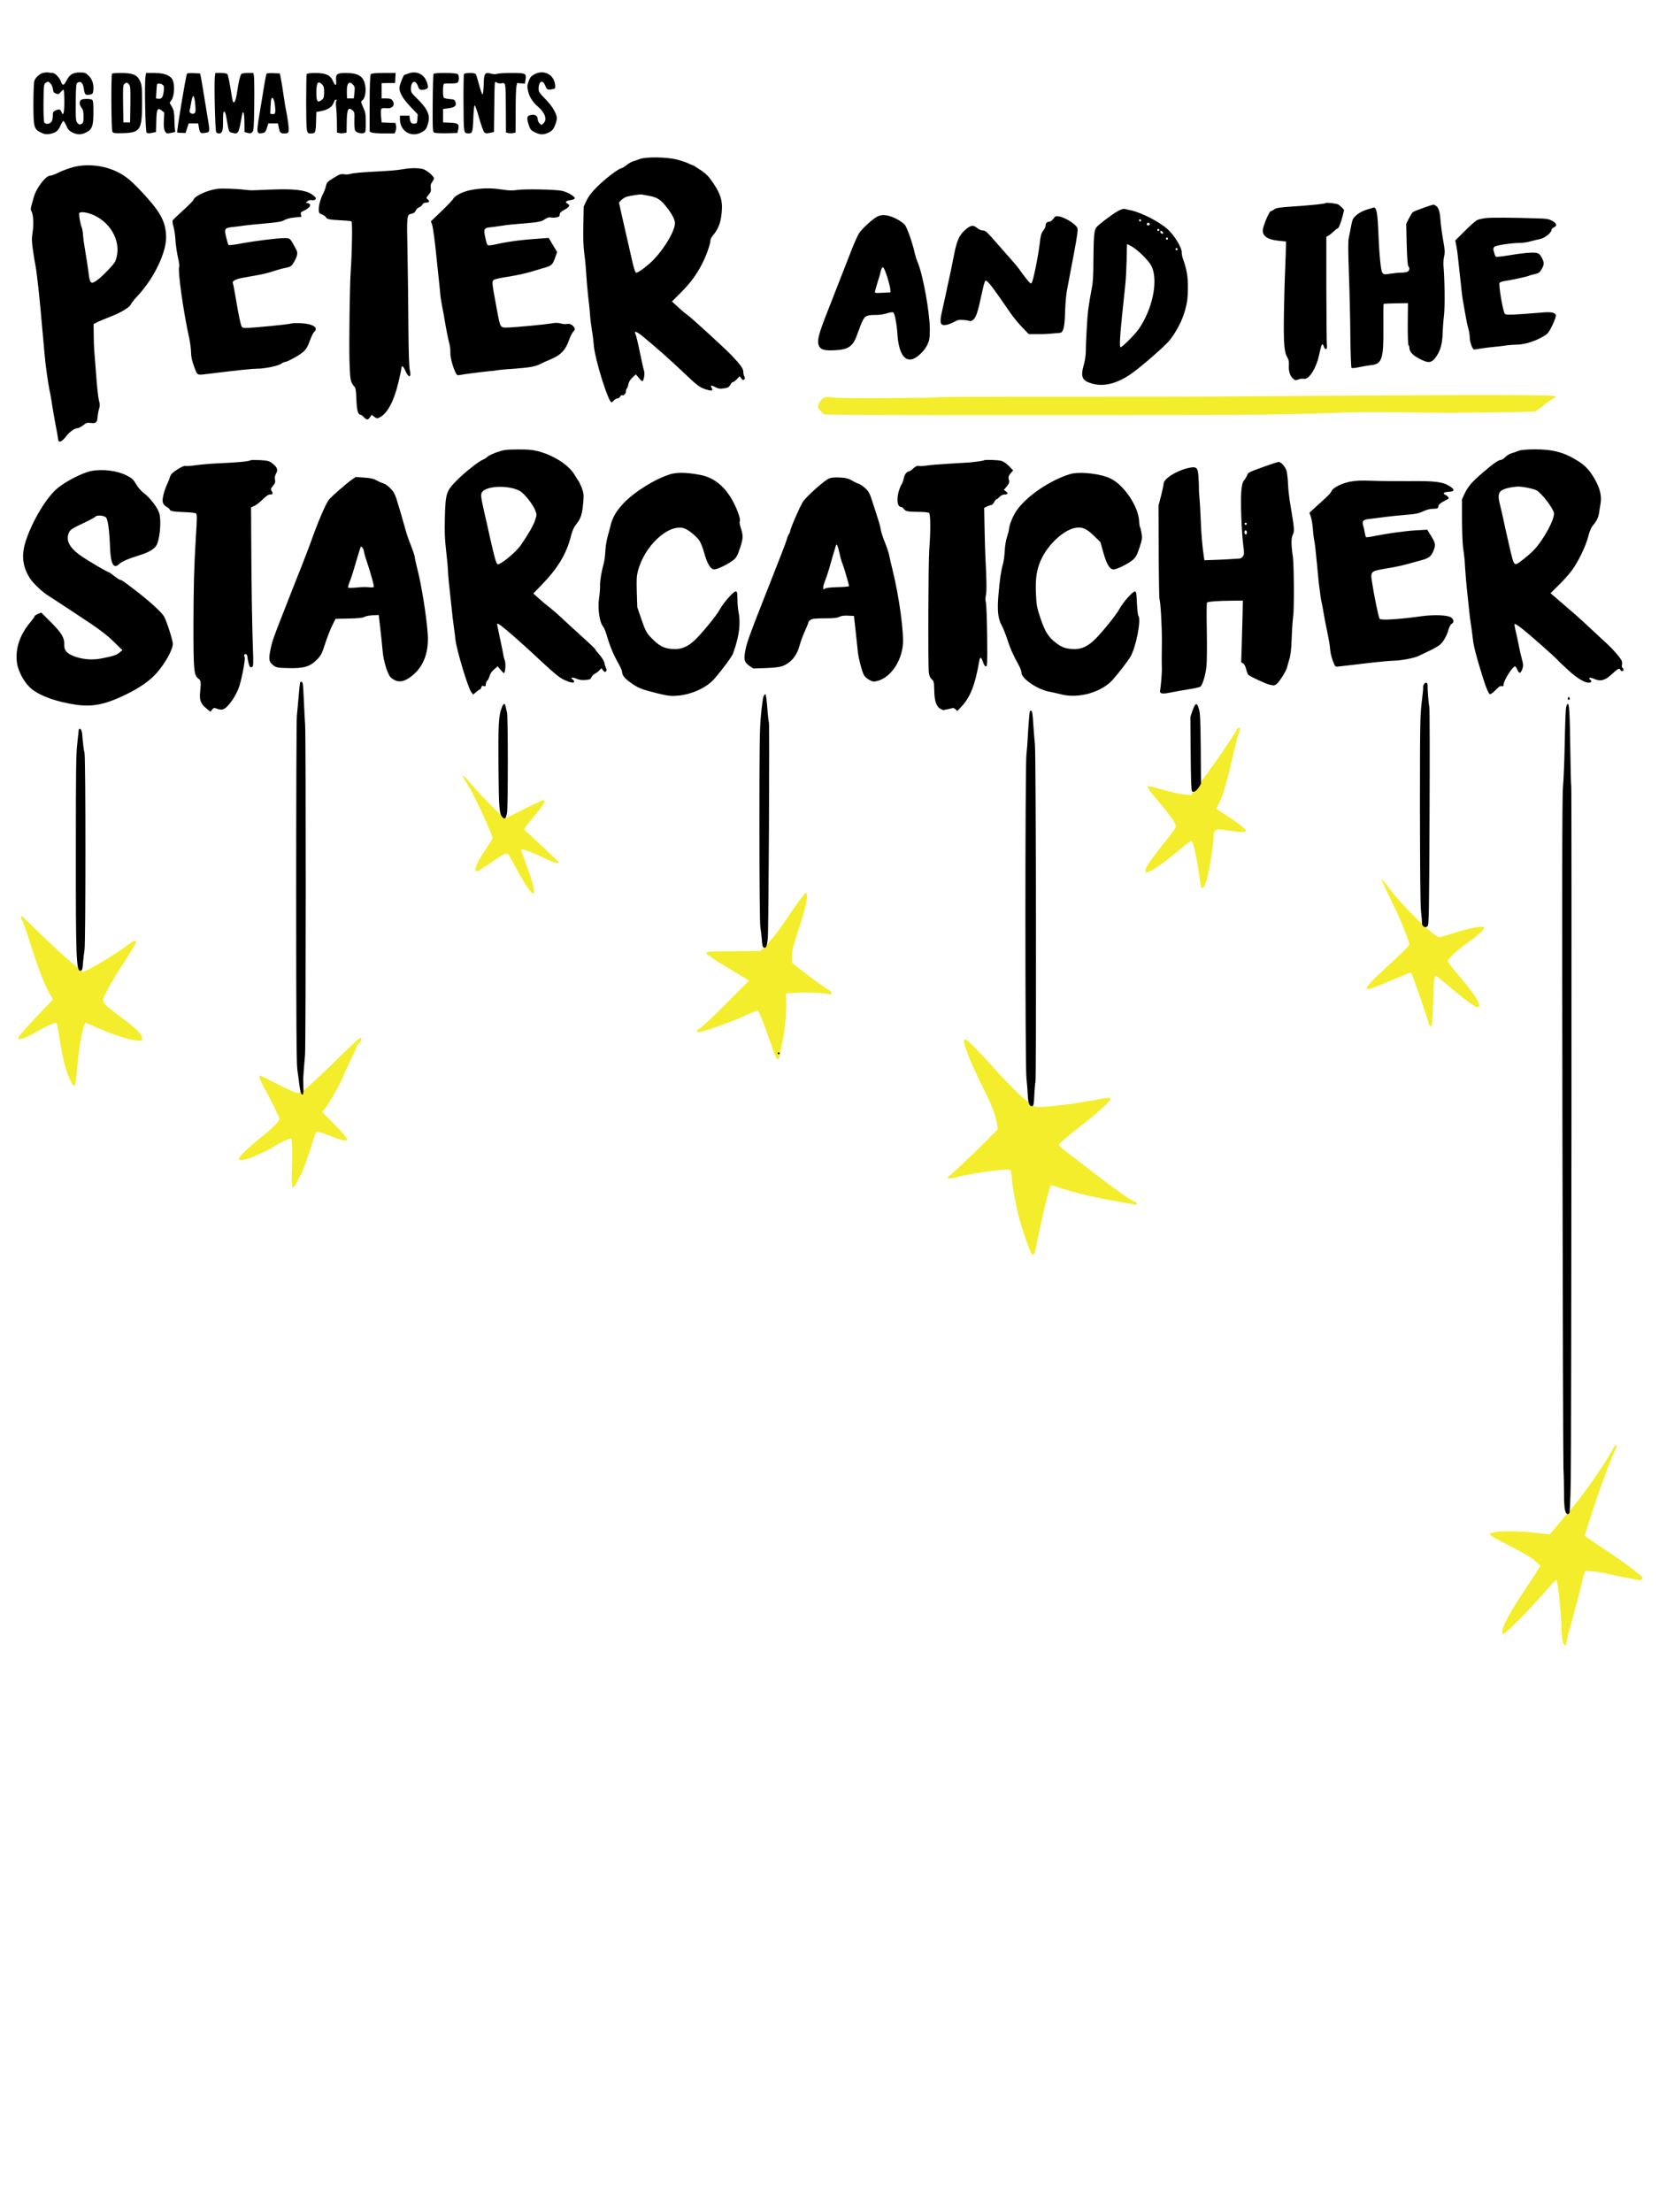 <?xml version="1.0" standalone="no"?>
<!DOCTYPE svg PUBLIC "-//W3C//DTD SVG 1.1//EN"
 "http://www.w3.org/Graphics/SVG/1.1/DTD/svg11.dtd">
<!-- Created with svg_stack (http://github.com/astraw/svg_stack) -->
<svg xmlns:sodipodi="http://sodipodi.sourceforge.net/DTD/sodipodi-0.dtd" xmlns="http://www.w3.org/2000/svg" version="1.1" width="864.0" height="1152.0">
  <defs/>
  <g id="id0:id0" transform="matrix(1.25,0,0,1.25,0.0,0.0)"><g transform="translate(0,921.6) scale(0.04,-0.04)" fill="#f4ed2b" stroke="none">
<path d="M13955 18919 c-759 -4 -1391 -9 -1405 -9 -14 -1 -635 -2 -1380 -2 -745 1 -1375 -2 -1400 -5 -93 -10 -1044 -14 -1092 -4 -69 15 -105 5 -134 -38 -33 -48 -30 -73 10 -109 l34 -29 388 -4 c693 -6 3573 -4 4159 3 314 4 658 12 765 18 120 7 371 9 650 6 552 -7 475 -7 990 -1 234 2 435 7 447 10 12 3 50 29 85 58 35 30 80 62 101 72 26 12 35 21 28 28 -14 14 -595 16 -2246 6z"/>
<path d="M12870 15420 c-34 -66 -278 -419 -359 -519 -42 -51 -82 -104 -90 -118 l-13 -25 -67 7 c-61 6 -141 25 -314 73 -37 11 -69 16 -72 13 -6 -11 26 -59 83 -123 74 -84 177 -218 197 -257 13 -25 14 -39 7 -56 -5 -12 -66 -91 -134 -176 -161 -202 -198 -265 -168 -284 21 -13 166 83 313 208 83 70 154 124 159 119 16 -16 47 -149 68 -288 11 -76 23 -154 26 -172 10 -55 35 -36 61 48 25 78 73 373 73 448 0 66 13 82 64 82 24 0 81 -7 127 -15 90 -15 141 -14 147 3 4 14 -91 88 -210 164 -54 34 -98 63 -98 65 0 2 13 29 29 61 40 79 82 221 136 462 26 113 53 221 60 240 26 65 28 80 11 80 -9 0 -25 -18 -36 -40z"/>
<path d="M4820 14956 c0 -2 29 -51 64 -109 75 -126 246 -500 246 -539 0 -4 -22 -40 -49 -80 -104 -155 -144 -239 -123 -260 11 -11 23 -3 225 135 70 48 97 56 115 35 5 -7 40 -69 77 -138 121 -225 195 -318 187 -235 -6 58 -32 146 -86 285 -29 77 -51 142 -47 144 11 7 126 -37 245 -93 104 -49 146 -61 146 -42 0 7 -311 300 -348 327 -20 15 -8 34 87 147 100 120 128 165 107 173 -8 3 -94 -35 -202 -90 -102 -53 -194 -96 -203 -96 -20 0 -263 244 -361 363 -55 66 -80 89 -80 73z"/>
<path d="M14390 13875 c0 -3 40 -88 89 -188 49 -100 98 -204 109 -232 11 -27 36 -90 56 -140 20 -49 36 -99 36 -110 -1 -13 -66 -80 -186 -190 -102 -93 -204 -192 -226 -218 -61 -72 -42 -77 88 -24 60 25 150 61 199 82 50 20 100 41 113 47 14 7 26 8 32 2 11 -11 157 -430 174 -499 7 -31 17 -51 27 -53 14 -2 17 16 22 125 4 70 7 175 8 233 2 118 9 165 26 165 6 0 68 -49 137 -108 141 -121 271 -217 292 -217 60 0 -8 117 -195 334 -61 71 -111 136 -111 145 0 25 103 120 205 191 99 69 175 137 175 157 0 29 -163 -2 -354 -67 -50 -16 -102 -30 -117 -30 -51 0 -389 331 -524 515 -51 69 -75 94 -75 80z"/>
<path d="M8324 13657 c-33 -45 -103 -145 -154 -221 -51 -77 -128 -176 -170 -220 l-78 -81 -234 -2 c-128 -1 -254 -2 -280 -3 -53 0 -65 -20 -25 -41 12 -7 34 -22 48 -34 15 -12 71 -48 125 -80 55 -32 132 -78 173 -103 l73 -45 -248 -249 c-137 -137 -259 -251 -271 -254 -29 -8 -30 -34 -2 -34 39 0 352 112 478 171 69 32 129 55 133 53 15 -10 57 -112 120 -294 33 -96 64 -183 70 -192 15 -31 36 -21 41 20 2 20 13 80 25 132 26 122 44 299 41 419 l-2 94 54 4 c133 11 329 4 392 -12 41 -11 37 26 -5 47 -33 16 -243 170 -332 243 l-46 37 0 69 c0 59 11 103 70 285 81 248 105 374 72 374 -4 0 -34 -37 -68 -83z"/>
<path d="M220 13482 c0 -10 4 -22 9 -27 12 -13 27 -53 117 -335 70 -215 127 -356 185 -452 l22 -37 -123 -128 c-142 -147 -240 -259 -240 -273 0 -29 76 -3 195 66 114 65 194 100 204 88 5 -5 19 -76 31 -159 12 -82 35 -201 51 -263 29 -115 83 -236 103 -229 12 4 19 52 35 242 15 172 59 396 81 410 3 2 19 -2 35 -10 230 -105 385 -158 493 -171 74 -8 82 6 43 69 -20 30 -75 79 -182 159 -191 143 -214 167 -204 205 7 29 83 169 139 258 18 28 60 93 93 145 68 106 113 183 113 193 0 14 -36 6 -60 -14 -88 -71 -388 -258 -460 -286 l-38 -15 -116 96 c-64 53 -206 184 -316 291 -109 107 -201 195 -205 195 -3 0 -5 -8 -5 -18z"/>
<path d="M3548 12043 c-233 -230 -403 -385 -412 -376 -3 3 -12 1 -20 -6 -16 -14 -37 -6 -255 103 -79 39 -148 73 -152 74 -24 9 -2 -47 72 -181 44 -82 85 -163 91 -180 6 -18 17 -41 25 -52 7 -11 13 -27 13 -37 0 -27 -60 -88 -193 -195 -128 -103 -239 -211 -231 -225 13 -20 88 -6 171 32 99 44 180 85 197 98 37 30 170 92 178 84 12 -12 15 -173 8 -367 -6 -166 4 -179 58 -75 19 36 37 69 41 75 10 13 94 249 122 345 12 41 26 80 31 86 9 13 59 0 173 -46 83 -34 140 -46 149 -32 8 14 -27 56 -153 184 l-105 107 20 23 c43 49 182 293 200 352 4 12 38 85 75 163 38 78 69 146 69 151 0 5 7 15 16 22 23 20 34 45 24 60 -6 10 -62 -40 -212 -187z"/>
<path d="M10043 12204 c-13 -34 70 -240 203 -506 88 -175 129 -283 140 -369 l7 -51 -139 -140 c-116 -117 -321 -309 -372 -350 -31 -24 7 -28 79 -9 135 36 482 87 545 79 23 -3 26 -8 31 -53 2 -27 5 -57 5 -65 1 -48 48 -295 73 -385 41 -147 109 -341 131 -377 9 -15 32 4 37 30 36 200 129 604 152 658 l13 32 74 -24 c182 -61 386 -108 658 -154 63 -10 125 -22 138 -26 16 -5 22 -2 22 10 0 9 -4 16 -10 16 -27 0 -225 139 -454 318 -72 56 -179 139 -238 184 -60 44 -108 86 -108 93 0 15 75 80 249 215 74 57 171 139 215 181 105 100 99 110 -46 81 -57 -11 -125 -23 -153 -27 -27 -3 -70 -10 -95 -16 -62 -12 -336 -41 -385 -39 -30 1 -48 9 -70 31 -17 16 -35 29 -39 29 -22 0 -213 188 -361 355 -119 134 -253 270 -284 289 -6 4 -14 0 -18 -10z"/>
<path d="M16803 7956 c-83 -162 -321 -502 -467 -667 -23 -25 -66 -76 -96 -113 -30 -37 -64 -78 -76 -92 l-21 -25 -144 16 c-235 28 -479 20 -479 -14 0 -13 52 -43 252 -146 111 -57 185 -102 219 -133 l52 -48 -17 -31 c-9 -18 -77 -123 -152 -235 -179 -267 -260 -436 -214 -445 19 -4 265 245 424 429 65 76 122 136 126 133 18 -11 50 -328 55 -525 2 -138 43 -212 56 -104 4 27 12 65 18 84 23 68 132 484 154 583 5 27 17 51 25 55 18 6 176 -14 247 -33 28 -7 86 -20 130 -28 44 -9 106 -21 139 -27 48 -10 60 -10 67 1 13 21 14 21 -63 82 -105 82 -164 124 -393 276 -49 33 -101 68 -114 78 l-24 20 48 154 c77 248 212 622 264 728 23 50 26 61 11 61 -5 0 -18 -15 -27 -34z"/>
</g>
</g>
  <g id="id1:id1" transform="matrix(1.25,0,0,1.25,0.0,0.0)"><g transform="translate(0,921.6) scale(0.04,-0.04)" fill="#000000" stroke="none">
<path d="M446 22280 c-36 -11 -75 -47 -88 -80 -5 -14 -10 -120 -10 -237 0 -248 5 -268 79 -304 33 -16 54 -20 85 -15 66 11 93 30 117 86 12 27 26 50 31 50 5 0 19 -22 31 -50 17 -39 30 -53 63 -70 53 -25 89 -25 142 0 64 31 77 68 77 213 0 92 -3 121 -14 128 -21 13 -103 11 -117 -3 -18 -18 -15 -52 8 -81 15 -19 20 -40 20 -91 0 -56 -3 -67 -21 -77 -18 -9 -25 -8 -41 9 -18 18 -20 33 -19 213 1 164 4 196 17 206 32 24 58 1 67 -58 9 -66 16 -73 60 -65 31 6 35 10 39 44 7 61 -10 116 -48 153 -32 31 -40 34 -94 34 -71 0 -105 -21 -138 -86 -27 -52 -41 -55 -56 -11 -14 40 -62 92 -86 92 -9 0 -30 2 -46 5 -16 2 -42 0 -58 -5z m82 -112 c11 -13 22 -39 24 -58 2 -28 9 -37 32 -45 25 -8 31 -6 50 18 12 15 25 24 29 21 4 -4 7 -60 7 -125 0 -117 -11 -155 -30 -105 -10 29 -26 32 -65 14 -21 -10 -25 -18 -25 -56 0 -28 -6 -52 -17 -64 -19 -21 -56 -24 -71 -5 -6 7 -10 85 -9 205 2 179 3 195 21 208 26 18 29 18 54 -8z"/>
<path d="M4255 22275 c-22 -8 -41 -15 -43 -15 -10 0 -52 -110 -52 -135 1 -52 38 -116 116 -197 l75 -79 -3 -47 c-3 -42 -6 -47 -29 -50 -31 -4 -46 12 -51 53 l-3 30 -50 0 -50 0 1 -40 c2 -125 122 -193 230 -130 37 21 46 34 60 81 30 93 1 158 -123 279 -47 45 -53 56 -53 91 0 51 22 83 46 68 10 -6 22 -24 27 -40 13 -38 25 -45 62 -38 45 9 49 18 35 67 -25 91 -108 134 -195 102z"/>
<path d="M5570 22268 c-37 -19 -48 -31 -63 -73 -16 -43 -17 -57 -7 -102 13 -62 50 -119 108 -168 71 -62 93 -133 52 -170 l-20 -18 -20 18 c-11 10 -20 31 -20 47 0 34 -33 51 -77 39 -35 -9 -39 -30 -16 -101 16 -48 23 -58 63 -77 55 -28 92 -29 146 -3 33 17 46 31 63 70 12 27 21 62 21 77 0 48 -47 128 -120 202 -60 61 -70 76 -70 107 0 76 41 99 67 37 19 -48 25 -51 71 -43 33 5 37 9 35 35 -5 113 -112 175 -213 123z"/>
<path d="M1167 22273 c-11 -11 -8 -582 3 -603 9 -17 21 -19 108 -17 184 5 201 32 202 308 0 168 -2 191 -21 234 -29 65 -73 84 -195 85 -50 0 -94 -3 -97 -7z m177 -112 c14 -16 16 -42 14 -207 l-3 -189 -35 0 -35 0 -3 195 c-2 174 -1 196 15 207 22 17 27 16 47 -6z"/>
<path d="M1515 22238 c-11 -78 -1 -566 12 -579 9 -9 24 -9 55 -3 l43 9 3 112 c3 128 12 146 56 112 l27 -21 -4 -82 c-3 -57 0 -90 10 -110 14 -26 18 -28 55 -22 49 8 60 14 52 27 -3 6 -7 54 -7 107 -2 82 -6 103 -26 139 l-24 41 23 36 c26 43 31 154 9 202 -23 49 -88 74 -191 74 l-87 0 -6 -42z m179 -81 c15 -11 17 -22 11 -70 -8 -62 -22 -80 -57 -75 l-23 3 4 70 c2 39 5 73 8 78 7 11 37 8 57 -6z"/>
<path d="M1948 22273 c-13 -24 -109 -604 -102 -612 2 -2 23 -5 45 -5 l42 -1 16 50 16 50 50 0 49 0 8 -44 c10 -58 16 -63 66 -55 49 8 50 11 27 144 -8 47 -26 157 -40 245 -14 88 -29 176 -33 195 l-8 35 -66 3 c-36 2 -68 -1 -70 -5z m86 -324 c5 -60 4 -79 -8 -88 -21 -18 -59 4 -51 29 3 10 10 43 15 74 17 105 34 99 44 -15z"/>
<path d="M2238 22243 c-9 -69 3 -567 14 -580 6 -7 18 -13 28 -13 35 0 44 28 43 126 -1 51 2 96 7 99 13 8 18 -5 30 -71 26 -148 22 -138 63 -148 60 -15 64 -7 96 177 12 72 26 38 27 -65 l1 -103 32 -9 c25 -7 36 -6 49 8 15 15 17 49 20 284 2 147 0 282 -3 300 l-6 32 -58 0 c-35 0 -63 -5 -68 -12 -13 -17 -28 -83 -44 -191 -7 -48 -18 -92 -26 -98 -17 -14 -17 -14 -43 146 -12 72 -26 136 -32 143 -6 7 -34 12 -68 12 l-57 0 -5 -37z"/>
<path d="M2777 22273 c-6 -10 -20 -85 -48 -263 -12 -74 -26 -155 -30 -180 -5 -25 -12 -73 -15 -106 -7 -70 0 -79 49 -70 28 5 34 13 47 54 l15 47 50 0 50 0 9 -45 c10 -50 19 -60 56 -60 51 0 54 9 41 112 -7 51 -16 109 -21 128 -5 19 -16 89 -26 155 -9 66 -22 145 -28 175 l-11 55 -67 3 c-36 2 -68 -1 -71 -5z m86 -327 c10 -80 5 -99 -25 -94 l-23 3 3 75 c2 41 6 79 9 83 13 22 29 -7 36 -67z"/>
<path d="M3195 22269 c-4 -5 -6 -144 -6 -307 2 -315 1 -312 51 -312 45 0 49 10 52 120 l3 104 40 7 c68 12 113 37 132 72 9 17 17 35 18 40 0 4 3 7 8 7 4 0 10 0 14 0 4 0 2 -5 -3 -10 -6 -6 -7 -32 -3 -68 4 -31 8 -103 8 -159 l1 -103 25 -6 c14 -3 36 -3 50 0 l25 6 1 93 c2 149 14 176 60 139 21 -18 23 -26 20 -105 -1 -47 2 -95 8 -106 12 -22 60 -36 91 -26 18 6 20 15 20 107 0 88 -3 108 -27 160 -25 57 -26 61 -9 73 37 28 46 137 16 203 -27 59 -77 81 -187 82 -94 0 -107 -10 -102 -80 5 -57 -8 -59 -32 -6 -28 65 -74 85 -186 86 -47 0 -85 -5 -88 -11z m162 -111 c16 -18 20 -35 19 -82 -1 -52 -5 -62 -29 -80 -40 -29 -52 -11 -52 77 0 108 18 133 62 85z m320 0 c19 -20 20 -31 15 -83 l-7 -60 -35 0 -35 0 -2 57 c-4 99 21 132 64 86z"/>
<path d="M3862 22267 c-7 -8 -11 -113 -12 -304 l0 -292 19 -11 c11 -5 70 -10 131 -10 l110 0 11 27 c5 14 7 39 4 54 l-6 28 -72 3 -72 3 -6 65 c-3 36 -2 70 3 76 5 7 26 10 51 7 66 -8 98 35 63 83 -11 14 -26 19 -63 19 l-48 0 0 80 0 79 70 1 70 0 3 53 3 52 -124 0 c-89 0 -128 -4 -135 -13z"/>
<path d="M4515 22270 c-3 -5 -7 -142 -8 -305 -2 -253 0 -297 13 -305 8 -6 67 -9 130 -8 l114 3 9 38 c13 55 -1 66 -86 69 l-72 3 0 70 0 70 54 7 c67 8 89 27 75 65 -8 25 -15 28 -59 31 -27 2 -55 8 -62 14 -12 10 -12 132 1 145 3 4 33 5 67 4 35 -1 66 2 75 9 17 15 19 71 2 88 -15 15 -244 17 -253 2z"/>
<path d="M4833 22268 c-4 -7 -6 -146 -5 -308 2 -316 1 -307 52 -309 40 -2 45 14 50 156 3 79 9 137 14 136 6 -1 27 -61 47 -134 21 -73 45 -139 53 -147 12 -12 24 -13 58 -6 l43 9 3 250 c1 138 4 256 7 264 4 10 8 11 20 1 8 -7 29 -10 45 -8 49 7 47 20 49 -284 l1 -228 25 -6 c14 -3 36 -3 50 0 l25 6 1 218 c0 119 3 235 7 257 l8 40 40 -3 41 -3 7 42 c10 65 3 69 -145 69 -70 0 -138 -4 -152 -9 -15 -6 -39 -5 -64 2 -64 17 -72 5 -75 -116 -2 -58 -7 -101 -12 -100 -6 1 -22 46 -36 101 -15 54 -30 104 -34 110 -10 16 -113 16 -123 0z"/>
<path d="M6665 21384 c-22 -8 -55 -20 -73 -25 -18 -6 -47 -23 -65 -38 -17 -15 -43 -31 -57 -34 -38 -10 -165 -108 -252 -194 -54 -54 -87 -96 -108 -141 l-30 -63 -4 -192 c-3 -136 0 -223 10 -297 8 -58 17 -152 20 -210 3 -58 12 -163 20 -235 9 -71 18 -159 20 -195 2 -36 11 -107 19 -158 9 -51 17 -122 20 -157 9 -139 151 -595 185 -595 4 0 15 9 25 20 10 11 26 20 36 20 10 0 23 9 29 20 6 11 15 18 21 14 15 -9 39 16 39 42 0 12 4 25 9 28 5 3 12 23 16 43 4 24 19 49 42 71 l36 33 29 -35 c16 -20 33 -36 38 -36 15 0 29 81 18 109 -5 14 -25 102 -44 195 -19 93 -39 177 -45 187 -19 36 11 28 68 -18 131 -107 286 -244 420 -371 162 -154 178 -166 250 -189 57 -18 74 -13 56 16 -18 29 -5 32 38 9 31 -16 49 -19 89 -13 42 6 53 12 66 36 8 16 20 29 27 29 7 0 26 14 42 30 l29 31 18 -23 c13 -18 19 -20 29 -11 10 10 10 18 1 35 -7 13 -11 35 -10 49 2 27 -38 81 -127 173 -76 78 -418 391 -455 416 -21 14 -65 51 -99 83 l-62 57 88 88 c103 102 168 191 228 308 43 84 85 204 85 243 0 11 13 35 29 53 42 49 69 108 81 179 24 153 8 229 -79 359 -46 69 -70 95 -131 137 -41 28 -80 52 -85 52 -6 1 -28 10 -49 21 -21 10 -76 28 -122 40 -104 25 -316 28 -379 4z m97 -384 c77 -14 112 -35 165 -97 65 -78 103 -146 103 -186 0 -78 -98 -249 -215 -374 -54 -59 -164 -143 -186 -143 -13 0 -24 32 -53 161 -14 63 -37 164 -51 224 -14 61 -37 163 -52 228 l-26 118 23 24 c13 13 37 29 54 35 39 12 146 29 163 24 6 -1 40 -8 75 -14z"/>
<path d="M765 21300 c-44 -12 -112 -36 -150 -55 -39 -19 -80 -35 -93 -35 -47 0 -147 -133 -171 -227 -6 -21 -16 -57 -23 -81 -9 -33 -10 -47 -1 -61 20 -32 26 -136 13 -218 -11 -66 -10 -95 4 -193 9 -63 21 -135 26 -160 13 -57 47 -373 65 -595 8 -93 17 -192 20 -220 3 -27 7 -72 9 -100 5 -80 36 -304 52 -380 9 -38 22 -113 29 -165 8 -52 24 -142 35 -200 12 -58 22 -117 24 -133 1 -15 5 -30 9 -33 12 -12 43 8 72 47 35 48 91 89 121 89 12 0 38 14 59 30 33 26 44 30 79 25 54 -7 68 4 72 57 1 23 8 62 15 86 11 34 11 51 0 90 -7 26 -20 133 -27 237 -8 105 -17 226 -21 270 -4 44 -7 127 -7 185 l-1 105 45 23 c25 12 81 35 125 52 105 39 205 98 218 130 6 14 38 54 72 90 170 184 295 444 295 609 -1 151 -53 254 -220 436 -136 148 -194 198 -285 243 -137 69 -314 89 -460 52z m210 -500 c196 -88 298 -303 226 -480 -13 -34 -145 -170 -199 -205 -57 -38 -67 -26 -81 95 -7 52 -21 146 -32 208 -11 62 -22 138 -24 170 -1 31 -8 71 -15 87 -15 38 -31 135 -24 146 11 18 85 8 149 -21z"/>
<path d="M4205 21279 c-76 -13 -123 -17 -330 -28 -105 -5 -204 -15 -220 -21 -17 -6 -48 -9 -70 -5 -35 5 -49 0 -110 -38 -64 -39 -71 -46 -81 -88 -6 -25 -17 -54 -23 -65 -26 -45 -51 -128 -51 -169 0 -42 2 -46 35 -59 19 -8 38 -22 41 -30 7 -19 41 -25 161 -31 51 -2 98 -7 104 -11 11 -6 6 -322 -8 -519 -10 -139 -18 -735 -13 -930 6 -203 10 -225 50 -270 15 -16 19 -43 22 -135 4 -113 17 -160 44 -160 6 0 21 -11 34 -25 30 -31 43 -31 64 0 l17 25 28 -21 c27 -19 30 -20 58 -5 78 40 147 170 192 360 17 70 31 136 31 146 0 39 21 30 41 -19 35 -82 68 -78 47 6 -7 32 -12 174 -14 423 -1 206 -5 554 -9 772 -9 431 -10 421 46 433 19 4 34 16 39 31 5 13 21 29 34 34 14 5 30 18 36 30 7 13 21 20 40 20 33 0 39 16 13 35 -15 12 -15 15 11 46 23 27 27 40 23 71 -4 28 0 44 14 62 10 13 19 31 19 39 0 19 -64 76 -106 93 -37 15 -131 17 -209 3z"/>
<path d="M2270 21074 c-105 -12 -242 -74 -255 -115 -3 -10 -52 -60 -108 -110 -56 -51 -105 -98 -109 -105 -4 -6 -1 -34 8 -60 8 -27 17 -83 20 -124 4 -73 15 -147 36 -242 5 -26 7 -51 5 -55 -19 -30 43 -473 104 -745 10 -48 19 -115 19 -150 1 -46 9 -86 33 -148 36 -96 19 -89 167 -71 301 37 438 51 488 51 79 0 222 29 251 52 13 10 30 18 38 18 25 0 153 70 192 106 30 26 46 54 67 112 15 42 35 84 45 94 49 43 -3 82 -124 91 -45 4 -98 2 -117 -3 -19 -5 -111 -16 -205 -25 -274 -25 -292 -26 -306 -9 -11 13 -34 121 -59 274 -21 123 -29 165 -35 182 -9 22 32 43 115 57 36 7 103 19 150 27 47 8 117 25 155 39 39 13 96 29 128 35 50 10 61 16 81 48 42 67 51 105 34 138 -68 128 -64 124 -128 124 -72 0 -304 -29 -445 -55 -71 -14 -132 -21 -135 -17 -3 4 -14 40 -24 80 -22 89 -16 98 62 107 31 3 89 10 127 16 39 5 141 16 227 23 123 11 164 18 190 34 20 12 61 23 105 27 l73 7 -6 23 c-5 20 0 26 28 39 68 31 89 68 46 80 l-23 6 20 16 c11 8 28 13 38 10 25 -6 47 3 47 19 0 7 -20 27 -45 43 -64 43 -188 57 -410 48 -94 -4 -183 -8 -200 -8 -16 -1 -57 2 -90 6 -75 10 -229 15 -275 10z"/>
<path d="M4921 21064 c-92 -15 -183 -59 -202 -97 -6 -12 -61 -69 -121 -127 l-110 -105 11 -29 c11 -27 30 -170 51 -381 6 -55 15 -145 21 -200 6 -55 13 -122 15 -150 2 -27 11 -81 18 -120 8 -38 20 -101 26 -140 14 -88 38 -208 52 -260 6 -22 10 -62 9 -88 -2 -47 25 -150 56 -211 12 -23 19 -27 41 -22 29 7 233 33 317 41 28 2 67 7 88 11 20 3 95 10 165 14 155 11 221 23 270 49 20 11 66 32 101 46 113 46 163 99 201 211 11 32 30 68 41 80 17 18 19 26 10 43 -16 28 -48 44 -77 37 -14 -4 -42 -1 -63 5 -29 8 -55 9 -102 0 -75 -12 -355 -39 -449 -42 -81 -3 -78 -7 -114 184 -58 310 -57 303 -19 318 15 5 68 17 118 24 118 19 216 41 290 65 33 10 86 26 118 35 63 18 75 31 102 110 l18 50 -44 73 -44 74 -85 -6 c-195 -13 -330 -31 -448 -57 -61 -14 -97 -18 -104 -11 -5 5 -16 42 -24 81 -19 89 -13 98 64 105 31 4 84 11 117 16 33 6 116 15 185 20 191 15 217 20 256 47 26 17 45 23 61 18 13 -3 40 -3 59 1 27 5 34 11 34 29 0 18 12 30 50 51 54 29 62 47 30 64 -28 15 -18 27 30 35 63 11 62 25 -4 65 -22 13 -60 28 -85 33 -70 14 -379 20 -459 9 -52 -8 -94 -7 -164 4 -113 17 -197 16 -307 -2z"/>
<path d="M13808 20925 c-8 -8 -137 -22 -348 -36 -135 -9 -168 -14 -188 -30 -14 -10 -30 -19 -37 -19 -13 0 -71 -133 -80 -185 -12 -69 42 -110 160 -122 l80 -8 -1 -55 c0 -30 -4 -138 -8 -240 -5 -102 -10 -313 -13 -470 -4 -300 3 -389 37 -445 12 -20 17 -44 15 -75 -5 -61 10 -112 40 -140 23 -22 28 -23 59 -12 19 7 45 10 58 7 48 -12 124 102 154 233 27 117 30 127 39 125 6 -1 12 -12 15 -25 3 -13 12 -23 20 -23 12 0 14 11 10 55 -2 30 -4 293 -5 585 l0 529 21 11 c11 6 35 25 53 43 18 17 37 32 42 32 12 0 34 54 54 131 l15 62 -22 25 c-13 13 -30 27 -38 32 -21 11 -124 23 -132 15z"/>
<path d="M14826 20875 c-54 -19 -104 -39 -111 -45 -6 -5 -24 -35 -40 -65 l-28 -56 5 -215 c4 -138 10 -220 17 -227 17 -17 13 -45 -8 -57 -11 -5 -41 -10 -68 -10 -26 0 -77 -5 -113 -11 -60 -9 -66 -9 -81 10 -17 21 -33 183 -45 476 -6 150 -20 211 -47 203 -7 -2 -40 -12 -73 -22 -38 -12 -78 -33 -104 -55 -37 -33 -43 -43 -56 -111 -7 -41 -19 -97 -25 -125 -8 -36 -7 -141 1 -375 7 -179 14 -471 15 -649 2 -178 8 -328 12 -332 5 -5 37 -3 74 6 35 8 91 17 123 21 122 12 138 60 135 402 -1 128 0 234 2 237 2 2 60 5 129 6 l125 2 -2 -216 c-1 -122 3 -219 8 -223 5 -3 9 -14 9 -26 0 -40 34 -78 102 -113 99 -53 131 -48 181 26 43 66 60 131 64 244 1 44 7 127 14 185 10 95 7 357 -6 515 -2 28 1 71 7 96 9 39 8 67 -10 165 -12 66 -24 160 -28 209 -6 95 -21 138 -53 155 -24 12 -9 15 -125 -25z"/>
<path d="M11644 20842 c-67 -38 -211 -148 -228 -175 -20 -32 -25 -97 -27 -337 0 -147 -5 -237 -16 -285 -13 -66 -30 -166 -40 -245 -8 -61 -24 -342 -23 -415 0 -41 -9 -100 -20 -140 -37 -129 -21 -169 81 -199 120 -36 256 -4 400 93 102 69 364 296 414 360 72 92 131 207 160 315 22 81 27 121 28 225 1 124 -11 193 -55 316 -5 17 -10 41 -9 55 2 51 -79 183 -152 247 -87 76 -271 170 -379 193 -24 4 -52 11 -63 14 -12 4 -40 -5 -71 -22z m240 -103 c-3 -5 -10 -7 -15 -3 -5 3 -7 10 -3 15 3 5 10 7 15 3 5 -3 7 -10 3 -15z m91 -28 c7 -12 -12 -24 -25 -16 -11 7 -4 25 10 25 5 0 11 -4 15 -9z m99 -72 c-3 -5 -10 -7 -15 -3 -5 3 -7 10 -3 15 3 5 10 7 15 3 5 -3 7 -10 3 -15z m40 -31 c-3 -5 -12 -4 -20 3 -7 6 -11 15 -8 21 3 5 12 4 20 -3 7 -6 11 -15 8 -21z m50 -59 c-3 -5 -10 -7 -15 -3 -5 3 -7 10 -3 15 3 5 10 7 15 3 5 -3 7 -10 3 -15z m-250 -180 c56 -58 78 -89 92 -130 52 -156 -8 -423 -140 -619 -38 -58 -183 -203 -195 -196 -15 9 -3 160 50 651 6 55 12 172 14 260 1 88 3 161 4 162 0 2 24 -9 51 -25 28 -15 84 -61 124 -103z m350 70 c-3 -5 -10 -7 -15 -3 -5 3 -7 10 -3 15 3 5 10 7 15 3 5 -3 7 -10 3 -15z"/>
<path d="M9135 20783 c-46 -25 -154 -122 -184 -168 -16 -22 -51 -101 -80 -175 -50 -129 -108 -278 -256 -655 -93 -237 -107 -297 -84 -349 18 -38 57 -49 161 -44 152 7 196 41 244 185 15 43 37 99 50 124 25 51 45 59 148 59 27 0 73 7 102 16 28 10 58 14 67 11 15 -6 37 -114 44 -222 12 -196 71 -294 161 -264 51 17 126 91 153 152 20 44 24 69 24 157 0 173 -72 570 -126 697 -11 25 -24 67 -30 92 -24 111 -81 272 -106 302 -15 17 -59 47 -97 65 -79 38 -142 44 -191 17z m108 -633 c15 -47 28 -101 30 -120 l2 -35 -40 -2 c-22 -1 -58 -3 -80 -4 -22 -2 -41 1 -42 7 -1 5 11 51 27 102 17 51 30 96 30 101 0 6 5 22 10 37 9 23 13 25 24 13 7 -8 25 -52 39 -99z"/>
<path d="M10971 20761 c-14 -19 -31 -31 -46 -31 -22 0 -35 -17 -35 -46 0 -9 -11 -30 -25 -48 -19 -25 -27 -52 -34 -122 -16 -137 -68 -397 -85 -420 -9 -12 -19 -4 -56 43 -25 31 -57 74 -71 95 -15 22 -58 74 -96 116 -38 42 -104 118 -147 167 -99 113 -112 125 -143 125 -14 0 -38 11 -55 25 -41 35 -65 31 -121 -16 -65 -56 -90 -110 -121 -269 -14 -74 -35 -173 -45 -220 -11 -47 -29 -132 -41 -190 -13 -58 -31 -142 -41 -187 -25 -111 -14 -138 51 -126 19 3 54 17 77 30 35 20 53 24 95 21 29 -2 60 -7 68 -11 9 -5 25 2 41 17 28 26 46 84 89 286 12 58 27 110 32 115 16 16 64 -45 262 -334 33 -47 89 -116 126 -153 l66 -68 54 0 c30 0 66 0 80 0 22 -1 119 6 189 13 37 3 51 60 55 222 2 77 11 176 19 220 9 44 25 130 36 190 12 61 27 146 36 190 37 197 45 256 36 273 -24 44 -128 108 -195 119 -29 4 -36 1 -55 -26z"/>
<path d="M15479 20769 c-37 -4 -79 -14 -95 -22 -16 -8 -73 -59 -127 -113 l-99 -98 12 -61 c6 -33 13 -80 15 -105 3 -25 10 -88 15 -140 6 -52 13 -113 15 -135 9 -93 15 -143 25 -200 6 -33 17 -96 25 -141 7 -44 20 -105 29 -135 8 -30 15 -72 15 -95 0 -47 28 -124 45 -124 6 0 40 5 76 11 36 6 90 12 120 15 30 2 85 9 122 14 37 6 91 10 120 10 92 1 207 38 301 97 29 18 46 42 78 109 25 53 38 92 34 104 -8 24 -50 33 -130 26 -334 -27 -386 -29 -400 -15 -20 21 -69 307 -55 324 6 7 32 16 58 19 67 10 233 46 246 53 6 4 33 12 61 18 43 10 53 17 72 51 29 49 29 69 1 122 -18 33 -30 43 -56 48 -42 8 -143 -1 -296 -27 -65 -11 -122 -17 -126 -12 -5 4 -13 26 -19 48 -9 32 -8 42 4 54 15 16 175 40 265 41 31 0 80 7 110 16 30 8 75 19 100 24 48 9 120 65 120 95 0 8 11 21 25 27 36 16 31 41 -16 67 -35 20 -58 24 -168 27 -262 8 -458 9 -522 3z"/>
<path d="M5178 18331 c-43 -15 -88 -36 -100 -48 -13 -12 -35 -26 -49 -31 -41 -16 -178 -123 -262 -206 -118 -117 -127 -141 -133 -391 -4 -149 -1 -234 11 -335 9 -74 19 -175 21 -225 2 -49 11 -148 20 -220 8 -71 17 -155 20 -185 2 -30 11 -100 18 -155 8 -55 17 -126 20 -157 11 -104 131 -504 165 -547 l19 -25 32 27 c17 15 35 27 40 27 4 0 10 9 13 21 4 16 11 19 26 14 17 -5 21 -2 21 18 0 14 7 30 15 37 8 7 19 30 25 51 7 24 24 49 47 68 l37 31 29 -35 c16 -19 32 -35 36 -35 14 0 21 99 10 128 -6 15 -15 50 -19 77 -5 28 -20 102 -34 165 -13 63 -25 120 -26 125 -6 25 3 25 38 -1 68 -51 234 -197 416 -368 141 -131 195 -175 243 -197 66 -30 103 -37 103 -18 0 7 -7 17 -17 24 -27 20 0 24 42 6 28 -12 57 -16 93 -13 45 3 55 8 62 28 5 12 22 30 37 37 15 8 37 25 48 37 l19 21 18 -23 c13 -18 19 -20 29 -11 10 10 10 18 1 35 -6 13 -14 38 -17 56 -4 19 -27 56 -51 83 -24 27 -44 53 -44 57 0 4 -57 59 -127 122 -70 63 -166 151 -213 195 -47 45 -110 99 -140 122 -30 23 -80 65 -110 92 l-55 50 81 83 c177 183 265 329 313 522 14 54 29 87 59 124 44 56 57 101 68 229 6 68 3 88 -15 139 -13 32 -28 66 -35 74 -7 8 -24 36 -39 61 -58 103 -219 207 -381 249 -62 16 -109 20 -215 19 -120 -1 -145 -4 -213 -28z m239 -406 c47 -28 135 -139 159 -202 15 -39 15 -46 -1 -97 -16 -52 -65 -139 -147 -259 -51 -77 -223 -218 -247 -203 -13 8 -33 79 -77 276 -20 91 -47 212 -61 270 -36 159 -39 187 -18 210 58 64 285 67 392 5z"/>
<path d="M15815 18344 c-22 -9 -56 -21 -77 -27 -20 -7 -48 -25 -62 -40 -14 -15 -33 -27 -43 -27 -25 0 -82 -40 -193 -136 -111 -96 -152 -144 -187 -220 l-25 -55 0 -217 c1 -119 6 -251 12 -292 7 -41 13 -95 15 -120 11 -174 18 -251 31 -370 8 -74 17 -160 20 -190 3 -30 10 -82 15 -115 6 -33 14 -96 19 -140 8 -80 31 -171 96 -382 42 -137 70 -203 85 -203 6 0 23 11 38 25 14 14 36 34 47 45 13 12 28 18 38 14 11 -4 16 -1 16 11 0 45 94 195 122 195 4 0 14 -16 23 -36 18 -44 34 -40 52 10 11 34 10 47 -6 105 -10 36 -24 98 -31 136 -7 39 -21 103 -31 144 -10 40 -16 77 -13 82 3 5 38 -17 77 -48 82 -64 342 -294 372 -328 11 -13 61 -60 110 -105 88 -81 168 -130 212 -130 28 0 37 14 18 30 -28 23 -5 29 38 10 66 -29 113 -18 178 42 70 64 87 74 95 53 3 -8 12 -15 20 -15 17 0 19 26 3 36 -6 3 -8 17 -5 30 4 14 1 34 -5 47 -18 33 -87 113 -144 166 -241 225 -315 292 -364 334 -31 26 -95 81 -143 123 l-88 76 83 82 c46 44 107 113 136 151 69 94 146 251 173 355 14 56 31 96 50 118 37 43 55 80 63 127 3 22 11 67 16 101 14 79 -7 163 -63 258 -53 91 -97 137 -171 184 -144 91 -260 122 -449 122 -94 -1 -145 -5 -173 -16z m190 -411 c51 -28 168 -180 180 -233 13 -60 -105 -280 -208 -388 -48 -50 -154 -136 -179 -145 -26 -9 -37 12 -64 129 -57 249 -67 292 -79 354 -8 36 -21 92 -29 125 -24 89 -21 130 10 154 25 20 96 38 169 43 43 3 167 -21 200 -39z"/>
<path d="M2610 18247 c-11 -12 -135 -24 -329 -32 -74 -3 -179 -12 -233 -19 -54 -8 -107 -12 -118 -9 -12 3 -43 -11 -84 -37 -52 -34 -67 -50 -76 -79 -6 -20 -19 -54 -30 -76 -31 -67 -52 -152 -45 -184 4 -19 18 -37 41 -50 19 -11 34 -25 34 -30 0 -14 42 -21 159 -25 57 -2 107 -8 112 -13 12 -12 12 -43 -1 -248 -19 -314 -24 -509 -25 -935 0 -451 5 -504 51 -537 27 -20 29 -38 19 -134 -10 -88 4 -128 62 -175 l45 -37 17 22 c15 19 21 21 45 12 55 -22 82 -14 125 35 51 58 94 135 116 205 30 99 63 283 53 296 -5 7 -7 17 -3 23 11 18 30 5 32 -21 2 -30 19 -99 27 -106 3 -3 12 -3 21 1 14 5 15 26 10 173 -9 229 -16 674 -18 1118 l-2 370 38 18 c20 10 59 41 86 68 34 34 57 49 75 49 28 0 32 10 14 39 -10 16 -7 24 15 51 22 26 26 38 21 65 -4 23 0 43 12 64 22 38 11 67 -41 106 -31 25 -47 28 -128 33 -51 2 -94 2 -97 -1z"/>
<path d="M10249 18246 c-4 -5 -62 -13 -144 -22 -16 -1 -113 -7 -215 -13 -102 -6 -210 -15 -240 -20 -30 -5 -66 -7 -80 -4 -19 3 -34 -4 -58 -26 -17 -17 -38 -31 -45 -31 -22 0 -46 -33 -53 -71 -4 -19 -12 -43 -18 -54 -59 -99 -65 -245 -10 -245 7 0 19 -8 26 -18 20 -28 42 -32 152 -33 55 0 106 -5 113 -11 16 -13 17 -193 2 -383 -10 -143 -14 -1209 -4 -1283 5 -32 15 -54 30 -67 22 -18 24 -29 26 -115 2 -113 22 -171 67 -194 16 -8 31 -14 33 -12 2 2 21 7 43 10 21 4 43 9 48 12 5 3 18 -2 30 -13 l20 -18 47 51 c89 97 139 225 180 467 8 50 22 48 39 -7 10 -30 21 -46 31 -46 15 0 16 28 13 318 -2 174 -8 331 -13 348 -6 20 -6 47 0 75 9 41 8 154 -5 394 -3 55 -7 193 -9 308 l-4 207 29 15 c16 8 36 15 44 15 9 0 22 14 31 30 9 17 19 30 24 30 5 0 19 11 32 25 14 14 35 25 50 25 37 0 43 12 18 31 l-23 17 27 32 c24 28 29 40 29 60 0 3 -3 15 -6 26 -5 15 1 31 20 54 l27 31 -44 45 c-24 25 -59 49 -79 54 -35 10 -173 14 -181 6z"/>
<path d="M13195 18190 c-194 -70 -193 -69 -204 -98 -6 -15 -20 -39 -32 -54 -17 -21 -24 -47 -30 -120 -9 -106 4 -430 21 -561 10 -74 10 -91 -3 -110 -8 -12 -23 -23 -33 -24 -42 -4 -204 -13 -284 -15 l-85 -3 -7 45 c-14 93 -28 250 -32 390 -3 80 -9 174 -12 210 -4 36 -7 85 -6 110 0 25 -2 78 -5 118 -7 97 -21 108 -113 86 -124 -30 -250 -112 -250 -162 0 -12 -12 -68 -26 -124 l-27 -103 2 -484 c1 -266 5 -489 8 -494 11 -17 26 -284 25 -422 -2 -166 -2 -258 0 -292 2 -36 -10 -190 -17 -224 -10 -46 10 -51 121 -29 54 11 141 26 192 34 51 8 99 19 107 26 22 18 53 127 62 215 4 44 6 208 3 365 -3 157 -2 289 2 294 9 11 118 19 268 20 l105 1 -2 -130 c-2 -72 -6 -216 -9 -322 l-6 -191 20 -11 c12 -7 24 -30 32 -60 6 -28 17 -54 23 -60 26 -21 177 -91 221 -102 42 -10 50 -10 73 7 29 22 101 137 109 174 3 14 14 52 24 85 13 42 20 107 24 215 3 85 10 191 16 235 11 80 8 538 -4 620 -18 117 -18 192 -1 225 19 38 18 61 -21 290 -14 80 -27 188 -28 240 -2 52 -9 114 -16 138 -13 42 -59 93 -83 91 -7 0 -61 -18 -122 -39z m-211 -611 c-3 -5 -10 -7 -15 -3 -5 3 -7 10 -3 15 3 5 10 7 15 3 5 -3 7 -10 3 -15z m2 -95 c-5 -13 -10 -14 -18 -6 -6 6 -8 18 -4 28 5 13 10 14 18 6 6 -6 8 -18 4 -28z"/>
<path d="M953 18135 c-90 -17 -260 -103 -352 -178 -113 -91 -260 -334 -330 -544 -51 -150 -38 -272 40 -395 36 -55 132 -146 198 -186 24 -15 164 -106 310 -203 213 -140 285 -194 361 -268 l95 -92 -30 -25 c-33 -27 -61 -36 -179 -60 -95 -20 -193 -14 -280 16 -90 31 -121 66 -117 133 3 63 -29 117 -138 226 l-101 101 -35 -14 c-19 -8 -35 -19 -35 -25 0 -5 -17 -29 -37 -53 -116 -134 -167 -286 -146 -432 14 -97 83 -218 158 -276 94 -73 259 -130 453 -159 173 -26 308 1 522 105 150 73 255 147 328 232 87 101 162 238 162 297 0 38 -66 243 -93 287 -26 44 -153 159 -286 261 -135 104 -154 117 -167 117 -7 0 -35 18 -63 40 -28 22 -53 40 -57 40 -12 0 -186 101 -272 158 -122 80 -172 156 -152 231 13 51 26 61 161 124 64 30 119 60 123 66 12 19 91 13 110 -8 20 -22 35 -132 42 -311 7 -174 37 -229 93 -176 30 28 92 55 210 92 95 29 152 62 177 99 38 58 57 253 33 340 -14 53 -98 163 -159 208 -29 22 -63 60 -82 94 -29 50 -44 63 -99 91 -97 50 -250 69 -366 47z"/>
<path d="M6985 18102 c-158 -48 -372 -180 -488 -301 -77 -81 -118 -151 -138 -236 -6 -27 -21 -81 -31 -118 -11 -37 -21 -105 -23 -150 -2 -45 -10 -105 -18 -132 -22 -74 -38 -174 -37 -225 1 -25 -3 -79 -9 -120 -18 -118 3 -265 44 -310 8 -9 26 -56 40 -104 23 -79 57 -165 86 -219 5 -10 23 -43 39 -73 17 -30 30 -64 30 -75 0 -32 29 -67 94 -113 76 -53 111 -67 273 -107 107 -26 140 -30 203 -25 153 11 308 82 392 178 84 97 183 231 194 263 65 183 81 312 55 440 -5 28 -10 85 -10 128 -1 69 -3 77 -20 77 -23 0 -133 -127 -167 -193 -29 -57 -202 -266 -267 -323 -67 -59 -124 -84 -194 -84 -96 0 -151 22 -219 87 -79 76 -87 89 -135 229 l-41 119 -5 155 c-4 123 -2 169 11 220 65 260 314 495 478 449 42 -11 129 -81 164 -131 12 -18 35 -75 49 -126 32 -116 66 -172 105 -172 34 0 152 58 201 99 30 25 42 47 68 127 33 101 34 123 4 216 -8 26 -12 52 -8 57 11 18 -17 105 -63 195 -84 164 -201 262 -349 290 -136 26 -240 28 -308 8z"/>
<path d="M11145 18102 c-210 -63 -461 -236 -560 -385 -36 -54 -75 -151 -75 -187 0 -11 -9 -46 -20 -78 -12 -36 -22 -95 -25 -150 -2 -50 -11 -113 -19 -139 -19 -65 -33 -160 -47 -328 -13 -160 -3 -243 36 -311 13 -23 38 -86 56 -140 32 -99 59 -160 117 -266 18 -31 32 -69 32 -85 0 -62 171 -177 295 -198 22 -4 76 -16 120 -27 183 -47 428 25 541 159 69 80 147 182 176 229 59 95 118 391 85 432 -5 7 -12 66 -15 132 -4 101 -7 120 -21 120 -24 0 -126 -116 -162 -184 -36 -67 -204 -272 -273 -333 -66 -58 -123 -83 -192 -83 -83 0 -131 16 -191 61 -84 65 -117 117 -165 258 -39 118 -42 135 -48 266 -6 153 8 242 51 340 72 163 240 319 364 338 69 11 113 -9 188 -82 l69 -67 29 -104 c36 -128 67 -180 108 -180 37 0 156 60 204 102 29 27 42 51 67 127 27 85 29 100 20 148 -5 30 -12 59 -16 65 -4 5 -8 34 -9 63 -9 151 -154 369 -295 440 -104 52 -325 77 -425 47z"/>
<path d="M3664 18044 c-63 -45 -217 -179 -240 -211 -34 -45 -119 -245 -188 -443 -13 -36 -53 -141 -90 -235 -37 -93 -83 -208 -101 -255 -18 -47 -59 -150 -90 -230 -108 -273 -122 -315 -139 -402 -20 -99 -14 -124 37 -162 24 -18 46 -22 144 -24 162 -5 230 14 299 83 47 47 55 62 89 166 20 63 53 148 73 189 l37 75 138 3 c97 2 145 7 160 16 12 8 51 16 87 18 l65 3 12 -105 c15 -130 21 -185 29 -275 8 -97 50 -234 82 -268 14 -15 43 -33 64 -39 52 -15 112 9 183 74 105 95 153 240 140 418 -13 189 -67 520 -111 687 -13 51 -24 102 -24 113 0 11 -18 64 -39 117 -22 54 -44 118 -51 143 -19 72 -70 248 -97 334 -20 62 -35 89 -69 122 -23 24 -55 46 -71 50 -15 4 -46 17 -69 30 -31 18 -62 25 -130 30 l-89 6 -41 -28z m126 -744 c0 -9 13 -57 30 -106 47 -143 79 -258 73 -267 -3 -5 -26 -6 -52 -3 -25 3 -82 2 -126 -3 -44 -4 -84 -5 -88 -1 -4 4 2 29 13 55 12 27 42 119 66 205 25 85 48 159 51 164 8 12 33 -23 33 -44z"/>
<path d="M8634 18056 c-52 -23 -238 -190 -271 -242 -32 -50 -133 -283 -133 -307 0 -7 -6 -21 -14 -32 -7 -11 -16 -33 -20 -50 -4 -16 -27 -79 -51 -140 -24 -60 -69 -175 -100 -255 -31 -80 -81 -206 -110 -280 -126 -319 -158 -410 -172 -486 -18 -96 -10 -123 47 -162 l35 -24 130 4 c83 3 145 10 172 20 93 34 156 112 184 224 7 27 29 88 50 135 22 48 39 91 39 97 0 6 10 18 22 26 17 12 50 16 146 16 91 0 131 4 153 15 20 11 50 15 92 13 l62 -3 7 -65 c7 -57 17 -153 34 -315 6 -59 39 -187 60 -231 9 -19 33 -41 58 -55 40 -21 46 -21 91 -9 130 36 242 197 259 371 13 127 -39 507 -105 774 -16 66 -34 140 -38 165 -5 25 -25 85 -45 134 -20 49 -39 108 -42 130 -3 23 -16 73 -29 111 -13 39 -38 117 -56 174 -27 86 -39 111 -71 141 -21 21 -53 43 -70 50 -18 6 -40 16 -48 21 -59 35 -81 42 -154 46 -56 2 -90 -1 -112 -11z m111 -781 c9 -44 23 -91 30 -105 10 -21 65 -206 69 -234 0 -5 -52 -10 -116 -11 -76 -2 -123 -7 -133 -15 -27 -22 -28 13 -3 76 13 33 32 88 42 124 10 36 29 103 43 150 14 47 28 91 30 99 7 26 20 -3 38 -84z"/>
<path d="M14065 18024 c-89 -17 -181 -63 -195 -98 -4 -12 -30 -41 -56 -66 -27 -24 -77 -70 -112 -102 l-63 -58 15 -43 c8 -23 17 -81 21 -127 3 -47 10 -105 16 -130 5 -25 16 -119 24 -210 8 -91 17 -185 20 -210 17 -138 27 -205 30 -210 2 -3 11 -50 20 -105 9 -55 27 -150 41 -212 13 -62 26 -138 28 -170 2 -32 14 -87 28 -123 21 -58 26 -65 48 -63 14 1 138 16 275 32 138 17 277 30 310 30 79 1 210 26 260 49 22 11 74 35 115 55 42 19 90 47 108 62 36 30 74 97 91 163 7 23 21 48 31 55 26 15 25 39 -1 63 -31 28 -173 35 -314 16 -229 -32 -421 -44 -435 -27 -11 13 -61 258 -80 389 -16 105 -13 108 153 136 70 11 160 30 200 41 40 11 110 31 156 43 92 24 114 44 141 126 14 43 8 63 -50 154 l-24 39 -111 -6 c-109 -5 -320 -35 -451 -62 -37 -8 -71 -12 -75 -9 -4 2 -10 23 -14 47 -3 23 -11 57 -17 75 -13 43 1 59 55 66 23 3 98 12 167 21 69 9 175 20 236 24 86 7 122 14 166 35 35 17 74 27 106 27 46 1 51 4 54 26 3 22 22 36 106 79 9 4 -12 31 -31 39 -35 16 -21 30 33 33 62 4 66 21 13 56 -72 48 -152 58 -428 55 -137 -1 -313 1 -390 4 -104 4 -161 2 -220 -9z"/>
<path d="M3125 15928 c-2 -7 -9 -74 -15 -148 -6 -74 -15 -162 -18 -195 -4 -33 -7 -856 -7 -1830 0 -1337 3 -1791 12 -1855 7 -47 17 -120 22 -164 9 -74 22 -108 37 -93 4 4 6 39 4 79 -1 40 -2 78 -2 83 2 42 13 183 19 245 9 86 10 3355 1 3445 -3 33 -8 137 -12 230 -4 94 -9 180 -12 193 -5 24 -22 30 -29 10z"/>
<path d="M14830 15910 c-6 -11 -9 -24 -7 -28 3 -4 -4 -72 -14 -152 -17 -133 -19 -225 -19 -1115 1 -625 4 -1004 11 -1065 6 -52 11 -107 10 -122 0 -37 34 -57 58 -34 15 15 16 117 21 1129 3 612 2 1128 -2 1147 -8 43 -19 184 -18 228 1 37 -23 44 -40 12z"/>
<path d="M7953 15788 c-6 -13 -18 -102 -27 -198 -14 -148 -16 -327 -16 -1160 0 -582 4 -1010 10 -1045 5 -33 12 -91 15 -128 5 -75 9 -87 30 -87 16 0 23 18 32 91 9 70 20 2228 12 2254 -4 11 -9 59 -13 105 -9 127 -17 190 -25 190 -4 0 -12 -10 -18 -22z"/>
<path d="M16330 15765 c0 -8 5 -15 10 -15 6 0 10 7 10 15 0 8 -4 15 -10 15 -5 0 -10 -7 -10 -15z"/>
<path d="M5226 15670 c-32 -81 -37 -170 -34 -616 4 -449 8 -492 45 -529 21 -21 33 -8 44 47 11 58 11 1004 0 1048 -5 19 -12 47 -15 63 -9 38 -21 34 -40 -13z"/>
<path d="M12453 15703 c-6 -2 -21 -33 -33 -67 l-21 -63 3 -381 c2 -269 6 -384 14 -392 17 -17 47 2 73 43 l20 33 -2 365 c-3 287 -6 374 -18 411 -17 53 -19 57 -36 51z"/>
<path d="M16315 15683 c-8 -30 -11 -96 -19 -473 -3 -135 -10 -299 -16 -365 -9 -88 -10 -1033 -6 -3545 3 -1884 8 -3486 11 -3560 4 -74 6 -191 6 -260 -1 -69 4 -144 10 -167 11 -42 30 -55 46 -30 4 6 11 156 14 332 7 370 11 7216 5 7237 -3 7 -7 185 -10 395 -5 372 -11 463 -26 463 -4 0 -11 -12 -15 -27z"/>
<path d="M10727 15633 c-4 -8 -16 -153 -23 -288 -1 -33 -7 -107 -13 -165 -14 -145 -14 -3228 0 -3365 6 -55 12 -134 14 -177 3 -80 16 -118 40 -118 22 0 23 8 29 129 3 61 8 116 11 121 10 17 6 3411 -5 3510 -5 52 -13 153 -18 224 -4 83 -11 131 -19 133 -6 2 -13 0 -16 -4z"/>
<path d="M820 15437 c0 -6 -7 -70 -15 -141 -13 -106 -15 -303 -15 -1130 -1 -1082 5 -1236 45 -1236 21 0 25 12 30 87 3 37 10 95 15 128 13 81 13 2008 0 2055 -8 31 -16 96 -24 196 -1 16 -6 36 -10 42 -10 16 -26 15 -26 -1z"/>
<path d="M8100 12070 c0 -5 5 -10 10 -10 6 0 10 5 10 10 0 6 -4 10 -10 10 -5 0 -10 -4 -10 -10z"/>
</g>
</g>
</svg>
